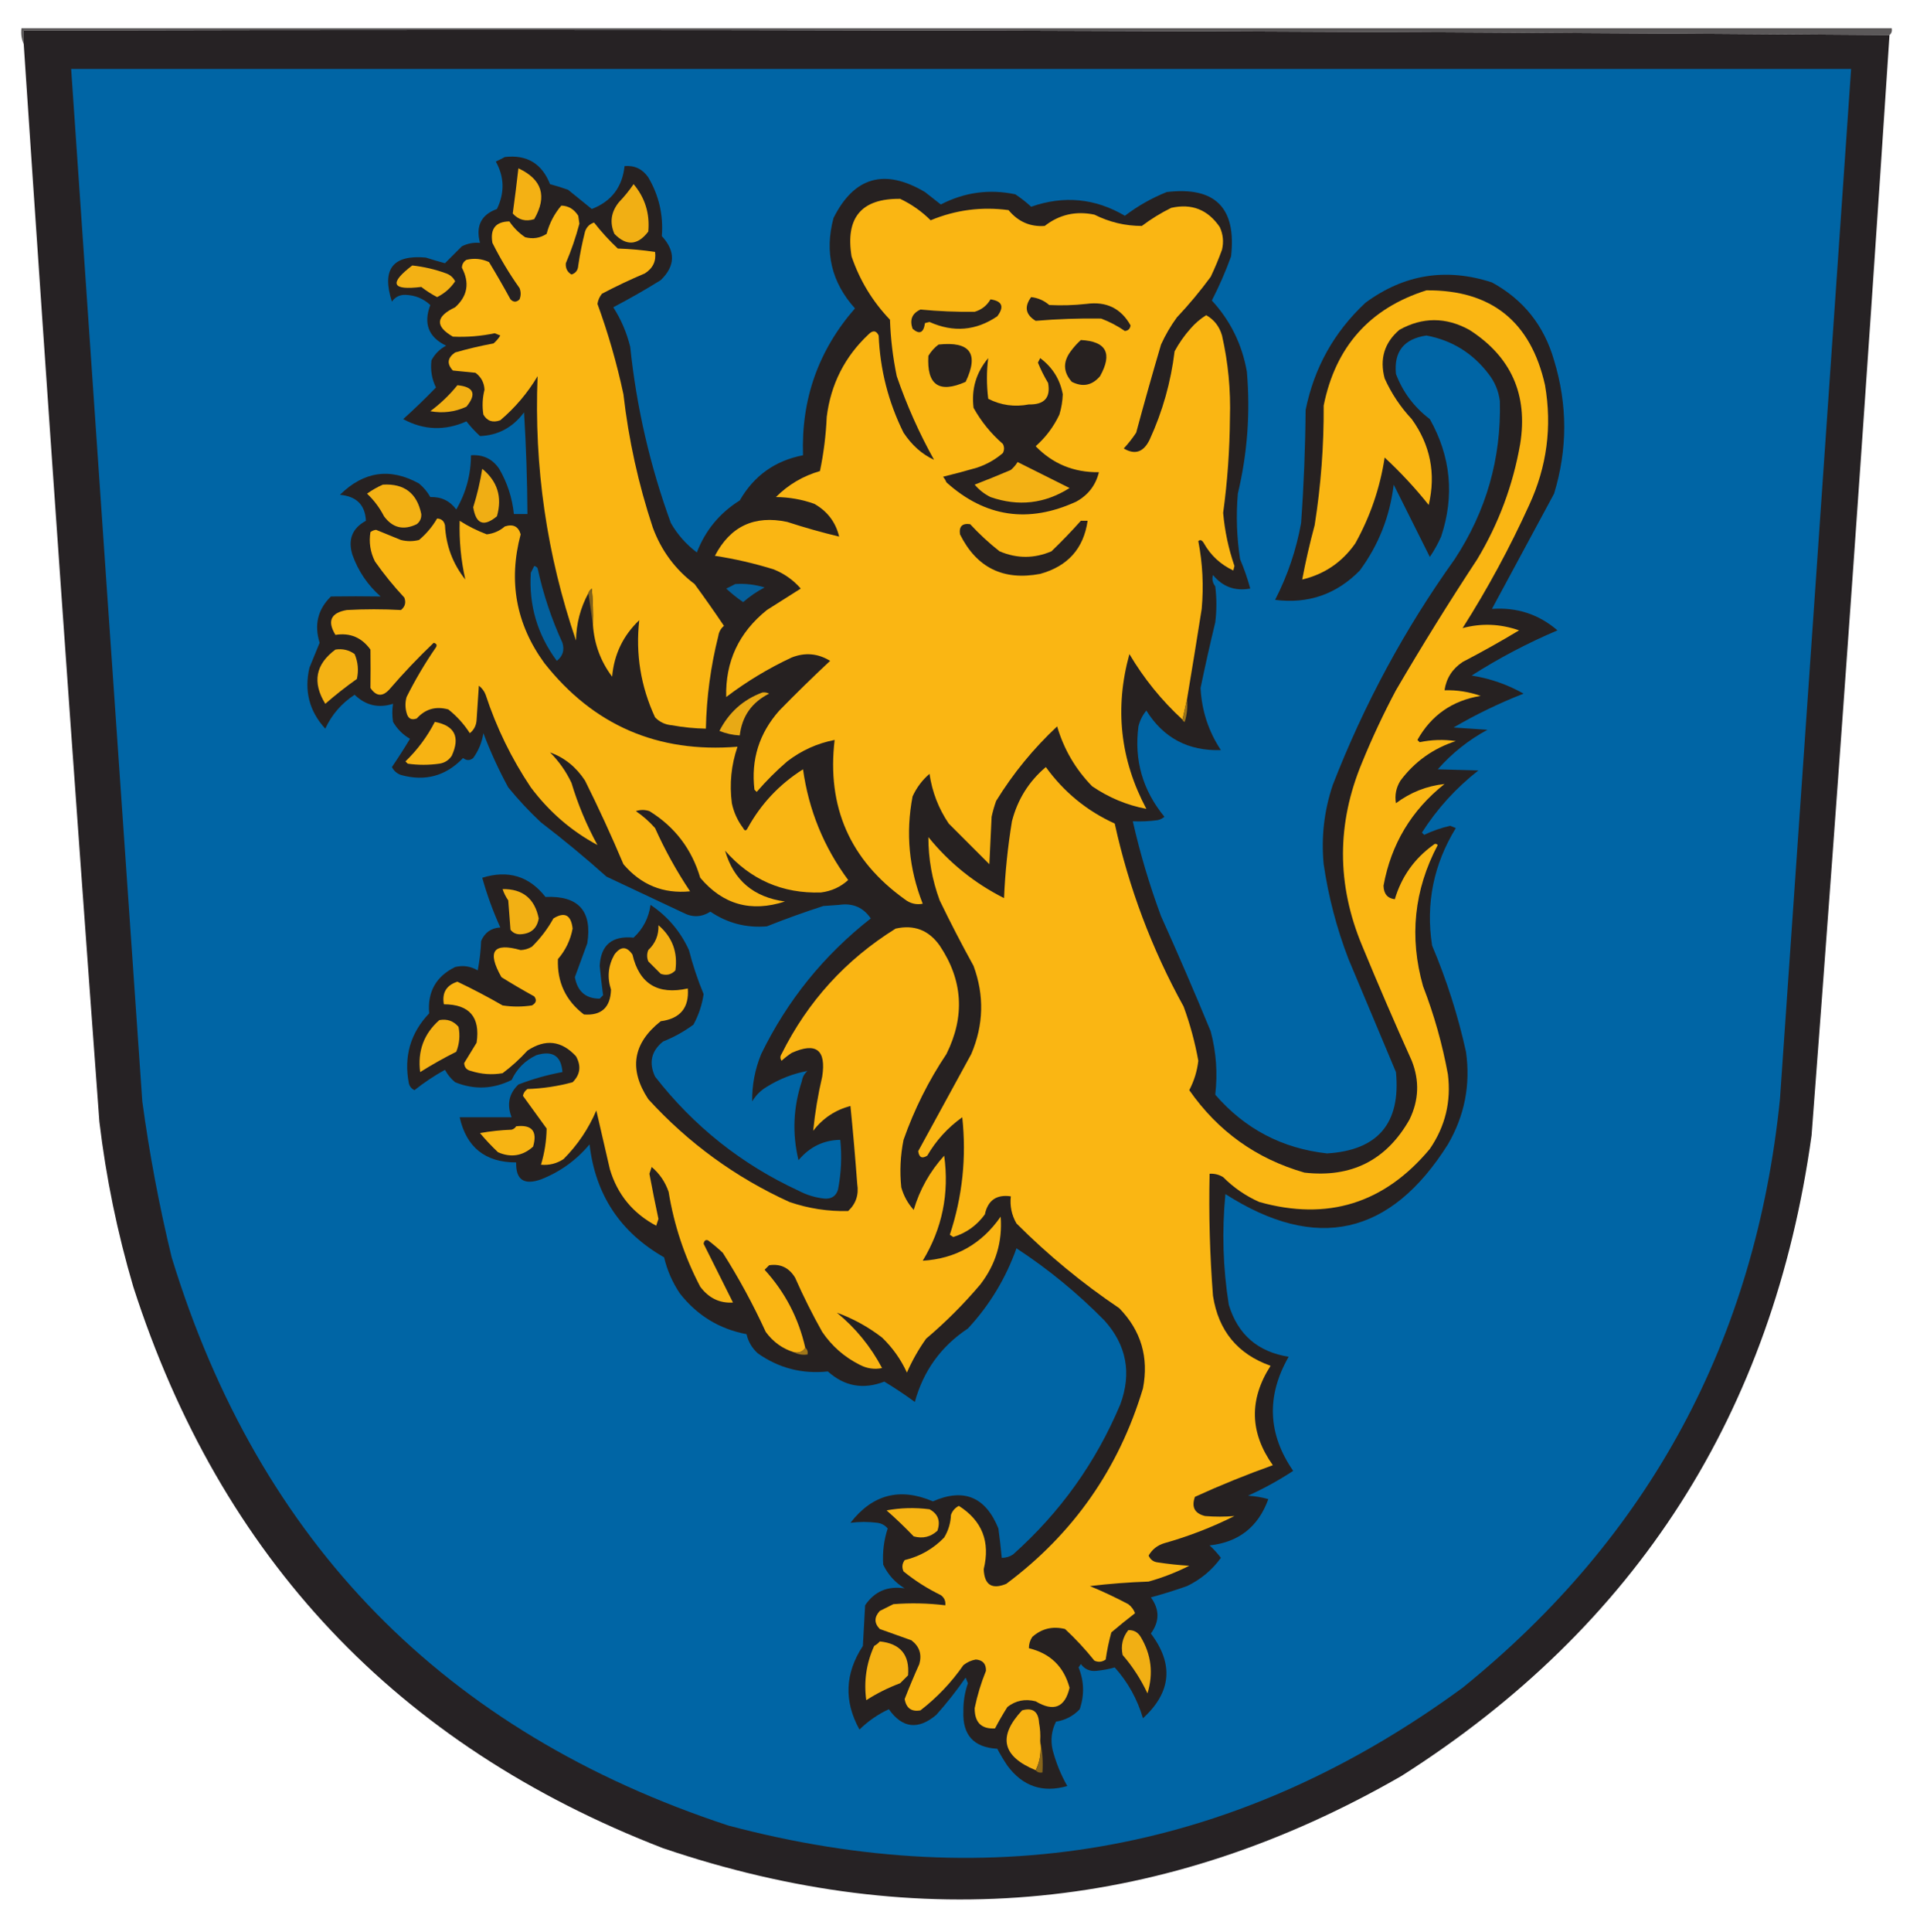 <?xml version="1.0" encoding="UTF-8"?>
<!DOCTYPE svg PUBLIC "-//W3C//DTD SVG 1.1//EN" "http://www.w3.org/Graphics/SVG/1.1/DTD/svg11.dtd">
<svg xmlns="http://www.w3.org/2000/svg" version="1.1" width="850px" height="855px" style="shape-rendering:geometricPrecision; text-rendering:geometricPrecision; image-rendering:optimizeQuality; fill-rule:evenodd; clip-rule:evenodd" xmlns:xlink="http://www.w3.org/1999/xlink">
<g><path style="opacity:1" fill="#5b5859" d="M 836.5,15.5 C 561.502,13.501 286.169,12.834 10.5,13.5C 10.5,15.5 10.5,17.5 10.5,19.5C 9.532,17.393 9.198,15.059 9.5,12.5C 285.5,12.5 561.5,12.5 837.5,12.5C 837.737,13.791 837.404,14.791 836.5,15.5 Z"/></g>
<g><path style="opacity:1" fill="#262224" d="M 836.5,15.5 C 825.853,177.892 814.353,340.225 802,502.5C 784.975,625.396 724.475,719.896 620.5,786C 516.394,845.974 407.394,856.641 293.5,818C 175.814,772.464 97.648,689.63 59,569.5C 51.952,545.593 46.952,521.26 44,496.5C 32.264,337.536 21.098,178.536 10.5,19.5C 10.5,17.5 10.5,15.5 10.5,13.5C 286.169,12.834 561.502,13.501 836.5,15.5 Z"/></g>
<g><path style="opacity:1" fill="#0065a5" d="M 31.5,30.5 C 294.167,30.5 556.833,30.5 819.5,30.5C 809.037,182.498 798.537,334.498 788,486.5C 777.124,593.216 730.291,680.049 647.5,747C 549.119,819.064 440.786,839.397 322.5,808C 196.861,766.695 114.695,682.862 76,556.5C 70.481,533.72 66.148,510.72 63,487.5C 52.426,335.167 41.926,182.834 31.5,30.5 Z"/></g>
<g><path style="opacity:1" fill="#262121" d="M 223.5,69.5 C 233.244,68.372 239.911,72.372 243.5,81.5C 246.212,82.228 248.879,83.061 251.5,84C 255.011,86.847 258.511,89.68 262,92.5C 270.68,89.154 275.514,82.821 276.5,73.5C 280.95,73.142 284.45,74.808 287,78.5C 291.719,86.519 293.719,95.186 293,104.5C 299.16,111.219 298.993,117.719 292.5,124C 285.663,128.253 278.663,132.253 271.5,136C 274.968,141.399 277.468,147.233 279,153.5C 281.792,180.26 287.792,206.26 297,231.5C 299.933,236.601 303.766,240.935 308.5,244.5C 312.281,234.719 318.614,227.053 327.5,221.5C 333.772,210.563 343.106,203.896 355.5,201.5C 354.651,176.709 362.317,155.042 378.5,136.5C 368.116,124.959 364.949,111.626 369,96.5C 378.135,78.248 391.635,74.415 409.5,85C 411.872,86.844 414.206,88.678 416.5,90.5C 427.006,85.081 438.006,83.581 449.5,86C 452.001,87.673 454.334,89.507 456.5,91.5C 471.023,86.428 484.856,87.761 498,95.5C 503.663,91.183 509.83,87.683 516.5,85C 537.947,82.447 547.447,91.947 545,113.5C 542.579,120.175 539.746,126.675 536.5,133C 544.709,141.918 549.875,152.418 552,164.5C 553.569,182.731 552.236,200.731 548,218.5C 547.176,228.212 547.509,237.879 549,247.5C 550.807,251.756 552.307,256.089 553.5,260.5C 546.792,261.726 541.292,259.726 537,254.5C 536.48,256.289 536.813,257.956 538,259.5C 538.667,264.833 538.667,270.167 538,275.5C 535.675,285.131 533.509,294.798 531.5,304.5C 532.008,314.524 535.008,323.691 540.5,332C 526.053,332.446 515.053,326.612 507.5,314.5C 505.806,316.554 504.639,318.888 504,321.5C 502.051,336.487 505.884,349.82 515.5,361.5C 514.624,362.251 513.624,362.751 512.5,363C 508.848,363.499 505.182,363.665 501.5,363.5C 504.73,377.75 508.897,391.75 514,405.5C 521.632,422.424 528.965,439.424 536,456.5C 538.438,465.741 539.105,475.075 538,484.5C 551.108,499.637 567.608,508.304 587.5,510.5C 610.027,509.131 620.194,497.131 618,474.5C 611.032,457.888 604.032,441.221 597,424.5C 591.766,410.898 588.1,396.898 586,382.5C 584.853,370.563 586.186,358.896 590,347.5C 603.859,311.773 621.859,278.44 644,247.5C 657.993,226.197 664.659,202.864 664,177.5C 663.434,173.035 661.767,169.035 659,165.5C 651.967,156.285 642.801,150.619 631.5,148.5C 621.532,149.956 617.032,155.623 618,165.5C 621.047,173.558 626.047,180.225 633,185.5C 642.316,202.089 643.983,219.422 638,237.5C 636.587,240.661 634.92,243.661 633,246.5C 627.667,235.833 622.333,225.167 617,214.5C 615.32,228.55 610.32,241.217 602,252.5C 591.68,263.04 579.18,267.374 564.5,265.5C 570.03,254.744 573.863,243.411 576,231.5C 577.206,214.864 577.872,198.197 578,181.5C 581.775,162.778 590.608,146.944 604.5,134C 621.573,121.402 640.24,118.402 660.5,125C 674.419,132.599 683.586,144.099 688,159.5C 693.997,179.195 693.997,198.862 688,218.5C 678.833,235.5 669.667,252.5 660.5,269.5C 671.565,268.714 681.231,271.88 689.5,279C 676.233,284.632 663.566,291.299 651.5,299C 659.685,300.293 667.352,302.959 674.5,307C 663.769,311.199 653.436,316.199 643.5,322C 648.5,322.333 653.5,322.667 658.5,323C 650.134,327.532 642.801,333.366 636.5,340.5C 642.439,340.678 648.439,340.845 654.5,341C 644.562,348.769 636.228,357.935 629.5,368.5C 629.833,368.833 630.167,369.167 630.5,369.5C 634.186,367.74 638.019,366.407 642,365.5C 642.833,365.833 643.667,366.167 644.5,366.5C 634.632,382.627 631.132,399.96 634,418.5C 640.44,433.712 645.44,449.378 649,465.5C 651.08,480.102 648.413,493.769 641,506.5C 615.556,546.902 582.723,554.236 542.5,528.5C 540.91,544.911 541.41,561.244 544,577.5C 548.005,590.668 556.838,598.335 570.5,600.5C 560.563,617.852 561.23,634.685 572.5,651C 566.183,655.162 559.516,658.828 552.5,662C 555.553,662.179 558.553,662.679 561.5,663.5C 557.076,675.762 548.409,682.595 535.5,684C 537.351,685.684 539.018,687.517 540.5,689.5C 536.598,694.895 531.598,699.062 525.5,702C 520.228,703.869 514.894,705.535 509.5,707C 513.393,712.32 513.393,717.654 509.5,723C 519.729,736.548 518.562,749.048 506,760.5C 503.51,752.016 499.343,744.516 493.5,738C 490.988,738.722 488.321,739.222 485.5,739.5C 482.57,739.846 480.237,738.846 478.5,736.5C 478.167,737 477.833,737.5 477.5,738C 479.964,744.084 480.131,750.251 478,756.5C 475.137,759.515 471.637,761.349 467.5,762C 465.522,765.933 465.022,770.1 466,774.5C 467.51,780.218 469.676,785.551 472.5,790.5C 461.598,793.634 452.765,790.634 446,781.5C 444.374,779.083 442.874,776.583 441.5,774C 431.088,773.421 426.088,767.921 426.5,757.5C 426.437,753.209 427.103,749.042 428.5,745C 428.167,744.167 427.833,743.333 427.5,742.5C 423.539,748.233 419.206,753.733 414.5,759C 406.47,765.769 399.47,764.936 393.5,756.5C 388.644,758.76 384.311,761.76 380.5,765.5C 373.549,752.962 374.049,740.628 382,728.5C 382.333,722.5 382.667,716.5 383,710.5C 387.141,704.352 392.975,701.852 400.5,703C 396.281,700.448 393.114,696.948 391,692.5C 390.645,686.939 391.312,681.606 393,676.5C 391.829,675.107 390.329,674.273 388.5,674C 384.425,673.482 380.425,673.482 376.5,674C 386.243,661.418 398.41,658.251 413,664.5C 426.656,658.503 436.323,662.503 442,676.5C 442.583,680.832 443.083,685.165 443.5,689.5C 445.308,689.509 446.975,689.009 448.5,688C 469.387,669.374 485.22,647.207 496,621.5C 501.054,607.701 498.721,595.368 489,584.5C 477.103,572.399 464.103,561.732 450,552.5C 445.247,565.848 438.08,577.682 428.5,588C 416.654,595.832 408.82,606.665 405,620.5C 400.636,617.304 396.136,614.304 391.5,611.5C 382.184,615.117 373.85,613.617 366.5,607C 355.125,608.206 344.792,605.539 335.5,599C 332.909,596.643 331.242,593.809 330.5,590.5C 318.477,588.232 308.643,582.232 301,572.5C 297.7,567.604 295.367,562.27 294,556.5C 274.558,545.394 263.558,528.727 261,506.5C 255.123,513.516 247.957,518.682 239.5,522C 231.982,524.656 228.315,522.156 228.5,514.5C 214.82,514.485 206.487,507.818 203.5,494.5C 211.167,494.5 218.833,494.5 226.5,494.5C 224.299,488.87 225.299,484.036 229.5,480C 235.862,477.544 242.362,475.711 249,474.5C 248.473,467.341 244.639,464.841 237.5,467C 232.5,469.333 228.833,473 226.5,478C 218.292,482.081 209.959,482.414 201.5,479C 199.622,477.457 198.122,475.624 197,473.5C 192.242,476.128 187.742,479.128 183.5,482.5C 182.201,481.91 181.368,480.91 181,479.5C 178.718,467.54 181.718,457.206 190,448.5C 189.183,438.999 193.017,432.166 201.5,428C 205.042,427.149 208.375,427.649 211.5,429.5C 212.328,425.204 212.828,420.871 213,416.5C 214.605,412.724 217.438,410.724 221.5,410.5C 218.267,403.368 215.6,396.034 213.5,388.5C 224.927,384.931 234.26,387.764 241.5,397C 256.077,396.347 262.244,403.18 260,417.5C 258.154,422.52 256.32,427.52 254.5,432.5C 255.654,438.835 259.321,442.001 265.5,442C 266,441.5 266.5,441 267,440.5C 266.426,436.238 265.926,431.905 265.5,427.5C 265.985,418.224 270.985,414.057 280.5,415C 284.709,411.083 287.209,406.25 288,400.5C 295.523,405.519 301.19,412.186 305,420.5C 306.716,427.191 308.883,433.691 311.5,440C 310.808,444.742 309.308,449.242 307,453.5C 302.865,456.555 298.365,459.055 293.5,461C 288.325,465.199 287.159,470.365 290,476.5C 307.093,498.462 328.26,515.296 353.5,527C 357.13,528.902 360.963,530.068 365,530.5C 368.131,530.716 370.131,529.383 371,526.5C 372.414,519.215 372.747,511.882 372,504.5C 364.609,504.61 358.442,507.61 353.5,513.5C 350.671,501.747 351.171,490.08 355,478.5C 355.273,476.671 356.107,475.171 357.5,474C 351.166,475.155 345.166,477.489 339.5,481C 336.763,482.614 334.597,484.781 333,487.5C 332.893,480.256 334.226,473.256 337,466.5C 348.548,442.783 364.715,422.783 385.5,406.5C 382.167,401.605 377.5,399.605 371.5,400.5C 369.167,400.667 366.833,400.833 364.5,401C 356.049,403.728 347.716,406.728 339.5,410C 330.374,410.764 322.041,408.597 314.5,403.5C 310.612,405.98 306.612,406.146 302.5,404C 291.167,398.667 279.833,393.333 268.5,388C 259.125,379.623 249.458,371.623 239.5,364C 234.3,359.135 229.467,353.968 225,348.5C 220.769,340.708 217.102,332.708 214,324.5C 213.373,328.552 211.873,332.218 209.5,335.5C 208.033,336.695 206.533,336.695 205,335.5C 197.374,343.484 188.208,345.984 177.5,343C 175.697,342.363 174.364,341.197 173.5,339.5C 176.298,335.402 178.964,331.235 181.5,327C 178.355,325.189 175.855,322.689 174,319.5C 173.578,316.764 173.578,314.098 174,311.5C 167.543,313.56 161.876,312.226 157,307.5C 151.231,311.268 146.898,316.268 144,322.5C 136.94,314.815 134.607,305.815 137,295.5C 138.503,291.828 140.003,288.162 141.5,284.5C 139.032,276.52 140.699,269.687 146.5,264C 153.838,263.89 161.172,263.89 168.5,264C 162.737,258.905 158.571,252.739 156,245.5C 153.95,238.786 155.95,233.786 162,230.5C 161.663,223.494 157.829,219.661 150.5,219C 161.06,208.591 172.726,206.924 185.5,214C 187.543,215.708 189.21,217.708 190.5,220C 195.312,219.823 199.145,221.656 202,225.5C 206.316,218.056 208.483,210.056 208.5,201.5C 213.866,201.116 218.032,203.116 221,207.5C 224.607,213.704 226.774,220.371 227.5,227.5C 229.5,227.5 231.5,227.5 233.5,227.5C 233.416,212.488 232.916,197.488 232,182.5C 227.037,189.188 220.537,192.688 212.5,193C 210.288,190.957 208.288,188.791 206.5,186.5C 196.945,190.763 187.611,190.43 178.5,185.5C 183.459,181.043 188.292,176.376 193,171.5C 191.172,167.786 190.505,163.786 191,159.5C 192.5,156.667 194.667,154.5 197.5,153C 189.711,149.252 187.378,143.252 190.5,135C 187.436,132.145 183.77,130.645 179.5,130.5C 176.963,130.435 174.963,131.435 173.5,133.5C 168.873,119.188 173.873,112.688 188.5,114C 191.311,114.911 194.144,115.744 197,116.5C 199.505,113.995 202.005,111.495 204.5,109C 207.014,107.748 209.68,107.248 212.5,107.5C 210.526,100.025 213.026,95.025 220,92.5C 223.467,85.328 223.3,78.328 219.5,71.5C 220.949,70.828 222.282,70.161 223.5,69.5 Z"/></g>
<g><path style="opacity:1" fill="#f4b114" d="M 229.5,74.5 C 239.999,79.391 242.332,86.891 236.5,97C 232.726,98.183 229.559,97.349 227,94.5C 227.906,87.909 228.739,81.242 229.5,74.5 Z"/></g>
<g><path style="opacity:1" fill="#f1af14" d="M 280.5,81.5 C 285.566,87.535 287.733,94.535 287,102.5C 282.306,108.645 277.306,108.979 272,103.5C 269.832,98.5 270.498,93.833 274,89.5C 276.415,86.986 278.581,84.319 280.5,81.5 Z"/></g>
<g><path style="opacity:1" fill="#fab613" d="M 525.5,309.5 C 524.833,312.5 524.167,315.5 523.5,318.5C 514.248,310.003 506.414,300.336 500,289.5C 493.4,313.385 495.9,336.218 507.5,358C 498.904,356.377 490.904,353.043 483.5,348C 476.162,340.499 470.995,331.665 468,321.5C 457.487,331.338 448.487,342.338 441,354.5C 440.178,356.788 439.511,359.122 439,361.5C 438.667,368.5 438.333,375.5 438,382.5C 432,376.5 426,370.5 420,364.5C 415.499,357.834 412.666,350.501 411.5,342.5C 408.282,345.258 405.782,348.591 404,352.5C 400.899,368.699 402.399,384.532 408.5,400C 405.581,400.552 402.914,399.885 400.5,398C 376.326,380.661 365.993,357.161 369.5,327.5C 361.815,328.985 354.815,332.152 348.5,337C 343.667,341.167 339.167,345.667 335,350.5C 334.667,350.167 334.333,349.833 334,349.5C 332.433,336.199 336.1,324.533 345,314.5C 352.374,306.958 359.874,299.625 367.5,292.5C 362.107,289.179 356.44,288.679 350.5,291C 340.197,295.808 330.53,301.641 321.5,308.5C 321.094,292.806 327.094,279.973 339.5,270C 344.5,266.833 349.5,263.667 354.5,260.5C 351.218,256.728 347.218,253.895 342.5,252C 333.99,249.359 325.323,247.359 316.5,246C 323.314,232.928 333.981,227.928 348.5,231C 356.082,233.472 363.749,235.639 371.5,237.5C 369.971,231.126 366.304,226.293 360.5,223C 355.029,221.046 349.362,220.046 343.5,220C 348.994,214.502 355.494,210.668 363,208.5C 364.65,200.583 365.65,192.583 366,184.5C 367.81,170.047 373.976,157.88 384.5,148C 386.419,146.066 387.919,146.233 389,148.5C 389.627,163.643 393.294,177.977 400,191.5C 403.702,197.075 408.202,201.075 413.5,203.5C 406.896,191.629 401.396,179.295 397,166.5C 395.289,158.254 394.289,149.921 394,141.5C 386.284,133.442 380.618,124.109 377,113.5C 374.204,96.311 381.371,87.811 398.5,88C 403.565,90.403 408.065,93.57 412,97.5C 423.076,92.898 434.576,91.398 446.5,93C 450.749,98.131 456.083,100.465 462.5,100C 468.982,94.95 476.315,93.283 484.5,95C 491.175,98.343 498.175,100.009 505.5,100C 509.569,96.937 513.902,94.27 518.5,92C 527.576,89.953 534.743,92.787 540,100.5C 541.483,103.702 541.817,107.036 541,110.5C 539.529,114.581 537.862,118.581 536,122.5C 531.377,128.792 526.377,134.792 521,140.5C 518.268,144.241 515.934,148.241 514,152.5C 510.18,165.444 506.514,178.444 503,191.5C 501.357,193.977 499.524,196.31 497.5,198.5C 502.496,201.449 506.329,200.116 509,194.5C 514.689,182.08 518.355,169.08 520,155.5C 521.944,151.89 524.277,148.557 527,145.5C 529.05,143.112 531.384,141.112 534,139.5C 537.513,141.498 539.846,144.498 541,148.5C 543.727,160.499 544.894,172.666 544.5,185C 544.403,199.064 543.403,213.064 541.5,227C 542.21,235.049 543.876,242.883 546.5,250.5C 546.333,251.167 546.167,251.833 546,252.5C 540.36,249.858 536.027,245.858 533,240.5C 532.189,239.04 531.355,238.707 530.5,239.5C 532.42,249.404 532.92,259.404 532,269.5C 529.896,282.854 527.729,296.187 525.5,309.5 Z"/></g>
<g><path style="opacity:1" fill="#fab613" d="M 262.5,276.5 C 262.666,271.156 262.499,265.823 262,260.5C 261.283,261.044 260.783,261.711 260.5,262.5C 256.955,269.01 255.122,276.01 255,283.5C 242.047,245.607 236.381,206.607 238,166.5C 233.567,173.93 228.067,180.43 221.5,186C 218.166,187.212 215.666,186.379 214,183.5C 213.419,179.81 213.585,176.144 214.5,172.5C 214.352,169.37 213.018,166.87 210.5,165C 207.167,164.667 203.833,164.333 200.5,164C 197.735,161.034 198.068,158.367 201.5,156C 207.107,154.39 212.774,153.057 218.5,152C 219.687,150.981 220.687,149.814 221.5,148.5C 220.667,148.167 219.833,147.833 219,147.5C 212.875,148.787 206.708,149.287 200.5,149C 192.537,144.417 192.87,140.084 201.5,136C 206.996,131.047 207.996,125.213 204.5,118.5C 204.529,116.971 205.196,115.804 206.5,115C 209.964,114.183 213.298,114.517 216.5,116C 219.793,121.418 222.96,126.918 226,132.5C 227.333,133.833 228.667,133.833 230,132.5C 230.667,130.833 230.667,129.167 230,127.5C 225.497,121.165 221.497,114.498 218,107.5C 216.917,101.267 219.417,98.1 225.5,98C 227.395,100.806 229.728,103.14 232.5,105C 235.916,105.893 239.083,105.393 242,103.5C 243.227,98.799 245.394,94.632 248.5,91C 251.642,91.088 254.142,92.588 256,95.5C 256.167,96.667 256.333,97.833 256.5,99C 254.925,104.983 252.925,110.816 250.5,116.5C 250.305,118.725 251.139,120.391 253,121.5C 254.882,120.907 255.882,119.573 256,117.5C 256.744,112.448 257.744,107.448 259,102.5C 259.68,100.487 261.013,99.154 263,98.5C 266.158,102.548 269.658,106.381 273.5,110C 279.083,110.191 284.583,110.691 290,111.5C 290.559,115.553 289.059,118.72 285.5,121C 279.046,123.727 272.712,126.727 266.5,130C 265.427,131.313 264.76,132.813 264.5,134.5C 269.262,147.546 273.095,160.879 276,174.5C 278.297,194.619 282.631,214.285 289,233.5C 292.753,243.695 298.92,252.029 307.5,258.5C 311.956,264.579 316.29,270.746 320.5,277C 319.107,278.171 318.273,279.671 318,281.5C 314.624,294.963 312.791,308.63 312.5,322.5C 307.464,322.412 302.464,321.912 297.5,321C 294.542,320.771 292.042,319.604 290,317.5C 283.664,303.812 281.331,289.478 283,274.5C 275.847,281.32 271.847,289.653 271,299.5C 265.91,292.737 263.077,285.071 262.5,276.5 Z"/></g>
<g><path style="opacity:1" fill="#f3b114" d="M 182.5,117.5 C 187.609,118.045 192.609,119.212 197.5,121C 199.303,121.637 200.636,122.803 201.5,124.5C 199.451,127.55 196.784,129.883 193.5,131.5C 191.032,130.197 188.699,128.697 186.5,127C 173.415,128.612 172.081,125.445 182.5,117.5 Z"/></g>
<g><path style="opacity:1" fill="#fab613" d="M 631.5,128.5 C 660.202,128.29 677.702,142.29 684,170.5C 687.159,188.891 684.826,206.558 677,223.5C 668.406,242.404 658.573,260.571 647.5,278C 655.844,275.754 664.177,276.087 672.5,279C 664.328,283.92 655.995,288.587 647.5,293C 642.962,296.025 640.296,300.191 639.5,305.5C 645.004,305.362 650.338,306.195 655.5,308C 642.963,310.056 633.63,316.556 627.5,327.5C 627.833,327.833 628.167,328.167 628.5,328.5C 633.78,327.382 639.113,327.216 644.5,328C 634.442,331.271 626.276,337.104 620,345.5C 618.069,348.614 617.402,351.947 618,355.5C 624.448,350.687 631.615,347.854 639.5,347C 624.873,358.582 615.873,373.582 612.5,392C 612.595,395.615 614.261,397.615 617.5,398C 620.453,388.052 626.12,380.052 634.5,374C 635.167,373.333 635.833,373.333 636.5,374C 625.993,393.907 623.826,414.74 630,436.5C 634.887,449.161 638.554,462.161 641,475.5C 642.496,487.532 639.83,498.532 633,508.5C 612.878,532.652 587.711,540.486 557.5,532C 551.471,529.321 546.138,525.654 541.5,521C 539.655,519.872 537.655,519.372 535.5,519.5C 535.1,537.537 535.6,555.537 537,573.5C 539.391,588.994 547.891,599.327 562.5,604.5C 552.918,619.418 553.252,634.085 563.5,648.5C 551.792,652.68 540.292,657.346 529,662.5C 527.385,667.043 528.885,669.876 533.5,671C 537.866,671.363 542.199,671.363 546.5,671C 536.548,675.984 526.215,679.984 515.5,683C 512.424,683.911 510.091,685.744 508.5,688.5C 509.27,690.272 510.603,691.272 512.5,691.5C 517.137,692.22 521.803,692.72 526.5,693C 520.725,695.925 514.725,698.258 508.5,700C 499.803,700.298 491.136,700.965 482.5,702C 488.287,704.394 493.954,707.06 499.5,710C 500.899,711.062 501.899,712.395 502.5,714C 499.005,716.687 495.505,719.521 492,722.5C 490.913,726.436 490.08,730.436 489.5,734.5C 487.926,735.631 486.259,735.798 484.5,735C 480.478,729.98 476.144,725.314 471.5,721C 466.007,719.642 461.173,720.809 457,724.5C 455.991,726.025 455.491,727.692 455.5,729.5C 464.974,731.807 470.974,737.641 473.5,747C 471.474,755.763 466.474,757.763 458.5,753C 453.848,751.807 449.681,752.64 446,755.5C 444.04,758.585 442.207,761.752 440.5,765C 434.456,765.344 431.456,762.344 431.5,756C 432.667,750.332 434.334,744.832 436.5,739.5C 436.571,736.404 435.071,734.738 432,734.5C 429.968,734.858 428.134,735.692 426.5,737C 421.207,744.627 414.874,751.294 407.5,757C 403.541,757.718 401.208,756.051 400.5,752C 402.522,746.788 404.688,741.621 407,736.5C 408.202,732.207 407.035,728.707 403.5,726C 398.833,724.333 394.167,722.667 389.5,721C 386.966,718.413 386.966,715.747 389.5,713C 391.5,712 393.5,711 395.5,710C 403.185,709.403 410.852,709.57 418.5,710.5C 418.703,708.61 418.037,707.11 416.5,706C 410.577,703.124 405.077,699.624 400,695.5C 399.202,693.741 399.369,692.074 400.5,690.5C 407.328,688.838 413.161,685.505 418,680.5C 419.846,677.431 420.846,674.098 421,670.5C 421.637,668.697 422.803,667.364 424.5,666.5C 434.807,673.067 438.473,682.4 435.5,694.5C 435.777,701.469 439.111,703.635 445.5,701C 475.159,678.863 495.326,650.03 506,614.5C 508.658,600.753 505.158,588.919 495.5,579C 479.169,568.01 464.002,555.51 450,541.5C 447.868,537.792 447.035,533.792 447.5,529.5C 441.178,528.579 437.344,531.245 436,537.5C 432.436,542.4 427.769,545.734 422,547.5C 421.5,547.167 421,546.833 420.5,546.5C 426.082,529.588 427.915,512.255 426,494.5C 419.598,499.067 414.432,504.734 410.5,511.5C 408.192,512.948 406.859,512.282 406.5,509.5C 414.316,495.204 422.15,480.87 430,466.5C 435.483,453.608 435.816,440.608 431,427.5C 425.73,417.959 420.73,408.292 416,398.5C 412.652,389.429 410.985,380.096 411,370.5C 420.238,381.905 431.404,390.905 444.5,397.5C 444.988,386.081 446.155,374.748 448,363.5C 450.488,353.843 455.488,345.843 463,339.5C 471.01,350.572 481.177,358.905 493.5,364.5C 499.739,392.978 509.906,419.978 524,445.5C 526.864,453.323 529.03,461.323 530.5,469.5C 529.975,474.077 528.641,478.41 526.5,482.5C 539.212,500.719 556.212,512.886 577.5,519C 598.29,521.355 613.79,513.522 624,495.5C 628.151,486.968 628.484,478.301 625,469.5C 617.391,452.616 610.058,435.616 603,418.5C 591.735,391.482 591.735,364.482 603,337.5C 607.453,326.592 612.453,315.926 618,305.5C 629.499,285.831 641.499,266.498 654,247.5C 663.486,231.712 669.82,214.712 673,196.5C 676.506,174.684 669.006,157.851 650.5,146C 640.083,140.279 629.75,140.279 619.5,146C 612.863,151.711 610.696,158.877 613,167.5C 615.996,174.155 619.996,180.155 625,185.5C 633.245,196.963 635.745,209.63 632.5,223.5C 626.579,216.075 620.079,209.075 613,202.5C 610.968,215.91 606.635,228.577 600,240.5C 594.182,248.822 586.349,254.155 576.5,256.5C 578.018,248.441 579.852,240.441 582,232.5C 584.778,214.948 586.111,197.281 586,179.5C 591.258,153.42 606.425,136.42 631.5,128.5 Z"/></g>
<g><path style="opacity:1" fill="#282220" d="M 456.5,131.5 C 459.516,131.841 462.182,133.007 464.5,135C 469.997,135.279 475.497,135.113 481,134.5C 489.776,133.306 496.276,136.472 500.5,144C 500.333,145.5 499.5,146.333 498,146.5C 494.739,144.247 491.239,142.413 487.5,141C 477.792,140.849 468.125,141.182 458.5,142C 454.018,139.278 453.351,135.778 456.5,131.5 Z"/></g>
<g><path style="opacity:1" fill="#292320" d="M 438.5,132.5 C 443.699,133.259 444.699,135.759 441.5,140C 432.049,146.407 422.049,147.24 411.5,142.5C 410.833,142.667 410.167,142.833 409.5,143C 408.887,147.348 407.054,148.181 404,145.5C 402.621,141.525 403.787,138.691 407.5,137C 415.464,137.77 423.464,138.103 431.5,138C 434.595,137.065 436.929,135.231 438.5,132.5 Z"/></g>
<g><path style="opacity:1" fill="#272120" d="M 478.5,150.5 C 489.785,151.069 492.618,156.403 487,166.5C 483.491,170.613 479.324,171.446 474.5,169C 470.677,164.705 470.511,160.205 474,155.5C 475.366,153.638 476.866,151.972 478.5,150.5 Z"/></g>
<g><path style="opacity:1" fill="#282220" d="M 415.5,152.5 C 429.484,150.997 433.484,156.497 427.5,169C 415.735,174.24 410.235,170.406 411,157.5C 412.193,155.503 413.693,153.836 415.5,152.5 Z"/></g>
<g><path style="opacity:1" fill="#272120" d="M 437.5,158.5 C 436.742,164.289 436.742,170.289 437.5,176.5C 443.128,179.387 449.128,180.22 455.5,179C 462.355,179.155 465.189,175.989 464,169.5C 462.258,166.6 460.758,163.6 459.5,160.5C 459.833,159.833 460.167,159.167 460.5,158.5C 465.965,162.605 469.298,167.939 470.5,174.5C 470.393,177.567 469.893,180.567 469,183.5C 466.462,188.874 462.962,193.54 458.5,197.5C 466.063,205.307 475.397,209.141 486.5,209C 485.086,214.755 481.753,219.088 476.5,222C 455.322,231.754 436.155,228.92 419,213.5C 418.626,212.584 418.126,211.75 417.5,211C 422.524,209.773 427.524,208.44 432.5,207C 436.793,205.576 440.626,203.409 444,200.5C 444.667,199.167 444.667,197.833 444,196.5C 438.708,191.9 434.375,186.567 431,180.5C 429.98,172.212 432.146,164.878 437.5,158.5 Z"/></g>
<g><path style="opacity:1" fill="#f2b014" d="M 202.5,170.5 C 209.771,171.206 211.104,174.373 206.5,180C 201.398,182.343 196.064,183.01 190.5,182C 195.055,178.609 199.055,174.775 202.5,170.5 Z"/></g>
<g><path style="opacity:1" fill="#f3b114" d="M 450.5,204.5 C 458.145,208.322 465.811,212.156 473.5,216C 462.525,222.953 450.858,224.286 438.5,220C 435.764,218.638 433.431,216.804 431.5,214.5C 436.864,212.434 442.197,210.267 447.5,208C 448.71,206.961 449.71,205.794 450.5,204.5 Z"/></g>
<g><path style="opacity:1" fill="#f0ae14" d="M 213.5,207.5 C 220.255,213.026 222.422,220.026 220,228.5C 214.187,233.337 210.687,232.003 209.5,224.5C 211.249,218.922 212.582,213.256 213.5,207.5 Z"/></g>
<g><path style="opacity:1" fill="#f3b114" d="M 169.5,214.5 C 178.937,213.94 184.604,218.274 186.5,227.5C 186.61,229.374 185.944,230.874 184.5,232C 178.643,234.835 173.81,233.669 170,228.5C 168.077,224.742 165.577,221.409 162.5,218.5C 164.765,216.873 167.099,215.539 169.5,214.5 Z"/></g>
<g><path style="opacity:1" fill="#f9b513" d="M 193.5,229.5 C 195.411,229.574 196.578,230.574 197,232.5C 197.444,241.503 200.444,249.503 206,256.5C 204.083,248.029 203.25,239.362 203.5,230.5C 207.247,232.891 211.247,234.891 215.5,236.5C 218.528,236.153 221.194,234.986 223.5,233C 227.17,231.819 229.503,232.986 230.5,236.5C 224.974,257.295 228.474,276.295 241,293.5C 262.728,321.035 291.228,333.368 326.5,330.5C 323.722,338.595 322.888,346.928 324,355.5C 324.856,359.544 326.522,363.211 329,366.5C 329.667,367.833 330.333,367.833 331,366.5C 336.927,355.739 345.094,347.073 355.5,340.5C 358.029,358.554 364.696,374.887 375.5,389.5C 372.146,392.57 368.146,394.404 363.5,395C 346.476,395.575 332.309,389.409 321,376.5C 324.797,389.611 333.63,397.111 347.5,399C 332.528,403.887 320.028,400.387 310,388.5C 306.223,375.758 298.723,365.925 287.5,359C 285.5,358.333 283.5,358.333 281.5,359C 284.63,361.128 287.463,363.628 290,366.5C 294.391,376.284 299.558,385.618 305.5,394.5C 293.641,395.659 283.808,391.659 276,382.5C 270.713,369.963 265.046,357.63 259,345.5C 255.078,339.497 249.911,335.33 243.5,333C 247.445,336.946 250.611,341.446 253,346.5C 255.871,356.074 259.704,365.24 264.5,374C 252.978,367.836 243.144,359.336 235,348.5C 226.455,335.743 219.788,322.076 215,307.5C 214.385,305.884 213.385,304.551 212,303.5C 211.667,308.5 211.333,313.5 211,318.5C 210.885,321.008 209.885,323.008 208,324.5C 205.407,320.478 202.24,316.978 198.5,314C 192.934,312.46 188.268,313.793 184.5,318C 182.112,318.865 180.612,318.032 180,315.5C 179.333,313.167 179.333,310.833 180,308.5C 183.829,300.837 188.163,293.504 193,286.5C 193.591,285.517 193.257,284.85 192,284.5C 185.203,290.966 178.703,297.799 172.5,305C 169.422,308.477 166.589,308.31 164,304.5C 164.073,298.838 164.073,293.171 164,287.5C 160.123,282.142 154.956,279.975 148.5,281C 144.787,274.909 146.454,271.242 153.5,270C 161.524,269.558 169.524,269.558 177.5,270C 179.325,268.534 179.825,266.701 179,264.5C 174.288,259.457 169.955,254.123 166,248.5C 163.933,244.361 163.266,240.027 164,235.5C 164.725,234.941 165.558,234.608 166.5,234.5C 170.162,235.997 173.828,237.497 177.5,239C 180.167,239.667 182.833,239.667 185.5,239C 188.754,236.253 191.42,233.086 193.5,229.5 Z"/></g>
<g><path style="opacity:1" fill="#282220" d="M 478.5,230.5 C 479.5,230.5 480.5,230.5 481.5,230.5C 479.738,242.775 472.738,250.608 460.5,254C 444.177,257.088 432.344,251.255 425,236.5C 424.5,233 426,231.5 429.5,232C 433.533,236.368 437.866,240.368 442.5,244C 450.181,247.28 457.848,247.28 465.5,244C 470.064,239.605 474.398,235.105 478.5,230.5 Z"/></g>
<g><path style="opacity:1" fill="#03619e" d="M 236.5,250.5 C 237.117,250.611 237.617,250.944 238,251.5C 240.47,262.91 244.137,273.91 249,284.5C 249.981,287.784 249.147,290.451 246.5,292.5C 237.903,280.879 234.07,267.879 235,253.5C 235.513,252.473 236.013,251.473 236.5,250.5 Z"/></g>
<g><path style="opacity:1" fill="#055f9a" d="M 325.5,258.5 C 329.936,258.21 334.27,258.71 338.5,260C 335.073,261.796 331.906,263.963 329,266.5C 326.356,264.69 323.856,262.69 321.5,260.5C 322.949,259.828 324.282,259.161 325.5,258.5 Z"/></g>
<g><path style="opacity:1" fill="#81611b" d="M 262.5,276.5 C 261.833,271.833 261.167,267.167 260.5,262.5C 260.783,261.711 261.283,261.044 262,260.5C 262.499,265.823 262.666,271.156 262.5,276.5 Z"/></g>
<g><path style="opacity:1" fill="#f4b214" d="M 148.5,287.5 C 151.685,287.02 154.519,287.686 157,289.5C 158.504,293.039 158.837,296.705 158,300.5C 153.152,303.926 148.485,307.592 144,311.5C 138.182,301.998 139.682,293.998 148.5,287.5 Z"/></g>
<g><path style="opacity:1" fill="#e8a915" d="M 337.5,306.5 C 338.552,306.351 339.552,306.517 340.5,307C 332.823,310.865 328.49,317.032 327.5,325.5C 324.391,325.345 321.391,324.678 318.5,323.5C 322.691,315.303 329.024,309.636 337.5,306.5 Z"/></g>
<g><path style="opacity:1" fill="#9c7419" d="M 525.5,309.5 C 525.82,312.898 525.487,316.232 524.5,319.5C 523.893,319.376 523.56,319.043 523.5,318.5C 524.167,315.5 524.833,312.5 525.5,309.5 Z"/></g>
<g><path style="opacity:1" fill="#f7b313" d="M 192.5,319.5 C 201.31,321.18 203.81,326.18 200,334.5C 198.681,336.487 196.848,337.654 194.5,338C 189.833,338.667 185.167,338.667 180.5,338C 180.167,337.667 179.833,337.333 179.5,337C 184.821,331.853 189.155,326.02 192.5,319.5 Z"/></g>
<g><path style="opacity:1" fill="#f2b014" d="M 222.5,393.5 C 231.393,393.389 236.726,397.722 238.5,406.5C 237.743,410.919 235.076,413.253 230.5,413.5C 228.626,413.61 227.126,412.944 226,411.5C 225.667,407.167 225.333,402.833 225,398.5C 223.906,396.922 223.072,395.255 222.5,393.5 Z"/></g>
<g><path style="opacity:1" fill="#fab513" d="M 356.5,596.5 C 355.448,598.256 353.781,598.923 351.5,598.5C 346.424,596.947 342.257,593.947 339,589.5C 333.429,577.354 327.096,565.687 320,554.5C 317.926,552.548 315.759,550.715 313.5,549C 312.4,548.568 311.733,549.068 311.5,550.5C 315.815,559.13 320.149,567.797 324.5,576.5C 318.618,576.882 313.785,574.549 310,569.5C 303.081,556.311 298.415,542.311 296,527.5C 294.476,523.102 291.976,519.435 288.5,516.5C 288.167,517.5 287.833,518.5 287.5,519.5C 288.741,526.192 290.075,532.859 291.5,539.5C 291.167,540.5 290.833,541.5 290.5,542.5C 280.161,536.999 273.328,528.665 270,517.5C 267.993,508.806 265.993,500.139 264,491.5C 260.529,499.617 255.695,506.783 249.5,513C 246.464,515.006 243.131,515.84 239.5,515.5C 241.078,510.272 241.911,504.938 242,499.5C 238.485,494.656 234.985,489.823 231.5,485C 231.759,483.739 232.426,482.739 233.5,482C 240.294,481.777 246.961,480.777 253.5,479C 256.886,475.627 257.386,471.794 255,467.5C 248.593,460.554 241.426,459.72 233.5,465C 230.133,468.703 226.466,472.036 222.5,475C 217.743,475.81 213.076,475.476 208.5,474C 206.59,473.592 205.59,472.425 205.5,470.5C 207.318,467.538 209.151,464.538 211,461.5C 212.689,450.193 207.856,444.526 196.5,444.5C 195.612,439.396 197.612,436.063 202.5,434.5C 209.319,437.743 215.986,441.243 222.5,445C 226.833,445.667 231.167,445.667 235.5,445C 237.394,443.921 237.727,442.587 236.5,441C 231.584,438.293 226.751,435.459 222,432.5C 215.516,421.069 218.349,417.069 230.5,420.5C 232.299,420.423 233.966,419.923 235.5,419C 239.273,415.282 242.44,411.116 245,406.5C 249.983,403.438 252.816,404.938 253.5,411C 252.543,416.08 250.377,420.58 247,424.5C 246.616,434.696 250.449,442.863 258.5,449C 266.251,449.586 270.251,445.92 270.5,438C 268.741,432.579 269.241,427.413 272,422.5C 274.784,418.745 277.451,418.745 280,422.5C 283.029,435.447 291.196,440.447 304.5,437.5C 305.14,446.037 301.14,450.87 292.5,452C 280.138,461.769 278.304,473.269 287,486.5C 304.773,505.95 325.607,521.117 349.5,532C 357.959,534.893 366.626,536.227 375.5,536C 378.931,532.778 380.265,528.778 379.5,524C 378.65,512.48 377.65,500.98 376.5,489.5C 369.738,491.296 364.238,494.963 360,500.5C 360.807,492.46 362.14,484.46 364,476.5C 365.83,464.655 361.33,461.155 350.5,466C 348.91,467.046 347.41,468.213 346,469.5C 345.333,468.5 345.333,467.5 346,466.5C 357.579,443.253 374.412,424.753 396.5,411C 404.655,409.16 411.155,411.66 416,418.5C 426.283,433.813 427.283,449.813 419,466.5C 411.085,478.33 404.752,490.997 400,504.5C 398.603,511.452 398.27,518.452 399,525.5C 400.058,529.283 401.891,532.617 404.5,535.5C 407.195,526.439 411.695,518.439 418,511.5C 420.313,528.221 417.146,543.721 408.5,558C 423.087,557.104 434.587,550.604 443,538.5C 443.851,549.616 440.851,559.616 434,568.5C 426.667,577.167 418.667,585.167 410,592.5C 406.656,597.184 403.823,602.184 401.5,607.5C 398.813,601.645 395.146,596.478 390.5,592C 384.295,587.236 377.628,583.569 370.5,581C 378.809,587.811 385.476,595.977 390.5,605.5C 387.106,606.223 383.772,605.723 380.5,604C 373.763,600.598 368.263,595.765 364,589.5C 359.623,581.71 355.623,573.71 352,565.5C 349.315,561.073 345.482,559.24 340.5,560C 339.833,560.667 339.167,561.333 338.5,562C 347.524,571.879 353.524,583.379 356.5,596.5 Z"/></g>
<g><path style="opacity:1" fill="#f4b114" d="M 291.5,409.5 C 297.63,414.767 300.13,421.434 299,429.5C 297.192,431.396 295.025,431.896 292.5,431C 290.667,429.167 288.833,427.333 287,425.5C 286.333,423.833 286.333,422.167 287,420.5C 290.161,417.511 291.661,413.844 291.5,409.5 Z"/></g>
<g><path style="opacity:1" fill="#f5b214" d="M 194.5,451.5 C 197.97,450.875 200.804,451.875 203,454.5C 203.738,458.261 203.405,461.928 202,465.5C 196.537,468.233 191.203,471.233 186,474.5C 184.821,465.19 187.654,457.523 194.5,451.5 Z"/></g>
<g><path style="opacity:1" fill="#f7b413" d="M 228.5,498.5 C 235.503,497.673 238.003,500.673 236,507.5C 231.413,511.637 226.247,512.471 220.5,510C 217.65,507.318 214.984,504.484 212.5,501.5C 217.132,500.672 221.798,500.172 226.5,500C 227.416,499.722 228.082,499.222 228.5,498.5 Z"/></g>
<g><path style="opacity:1" fill="#a17719" d="M 356.5,596.5 C 357.404,597.209 357.737,598.209 357.5,599.5C 355.265,599.795 353.265,599.461 351.5,598.5C 353.781,598.923 355.448,598.256 356.5,596.5 Z"/></g>
<g><path style="opacity:1" fill="#f7b413" d="M 392.5,668.5 C 398.653,667.347 404.986,667.18 411.5,668C 415.292,670.053 416.458,673.219 415,677.5C 412.005,680.265 408.505,681.098 404.5,680C 400.631,675.963 396.631,672.13 392.5,668.5 Z"/></g>
<g><path style="opacity:1" fill="#f1af14" d="M 499.5,721.5 C 501.903,721.393 503.736,722.393 505,724.5C 509.703,732.343 510.703,740.676 508,749.5C 505.087,743.272 501.421,737.605 497,732.5C 496.125,728.401 496.959,724.734 499.5,721.5 Z"/></g>
<g><path style="opacity:1" fill="#f5b214" d="M 389.5,726.5 C 398.604,727.434 402.77,732.434 402,741.5C 400.833,742.667 399.667,743.833 398.5,745C 393.221,746.973 388.221,749.473 383.5,752.5C 382.366,744.181 383.533,736.181 387,728.5C 387.995,727.934 388.828,727.267 389.5,726.5 Z"/></g>
<g><path style="opacity:1" fill="#f7b313" d="M 460.5,770.5 C 461.097,775.294 460.43,779.627 458.5,783.5C 443.664,777.392 441.664,768.558 452.5,757C 457.188,755.675 459.688,757.509 460,762.5C 460.497,765.146 460.664,767.813 460.5,770.5 Z"/></g>
<g><path style="opacity:1" fill="#88661b" d="M 460.5,770.5 C 461.486,774.97 461.819,779.637 461.5,784.5C 460.209,784.737 459.209,784.404 458.5,783.5C 460.43,779.627 461.097,775.294 460.5,770.5 Z"/></g>
</svg>
